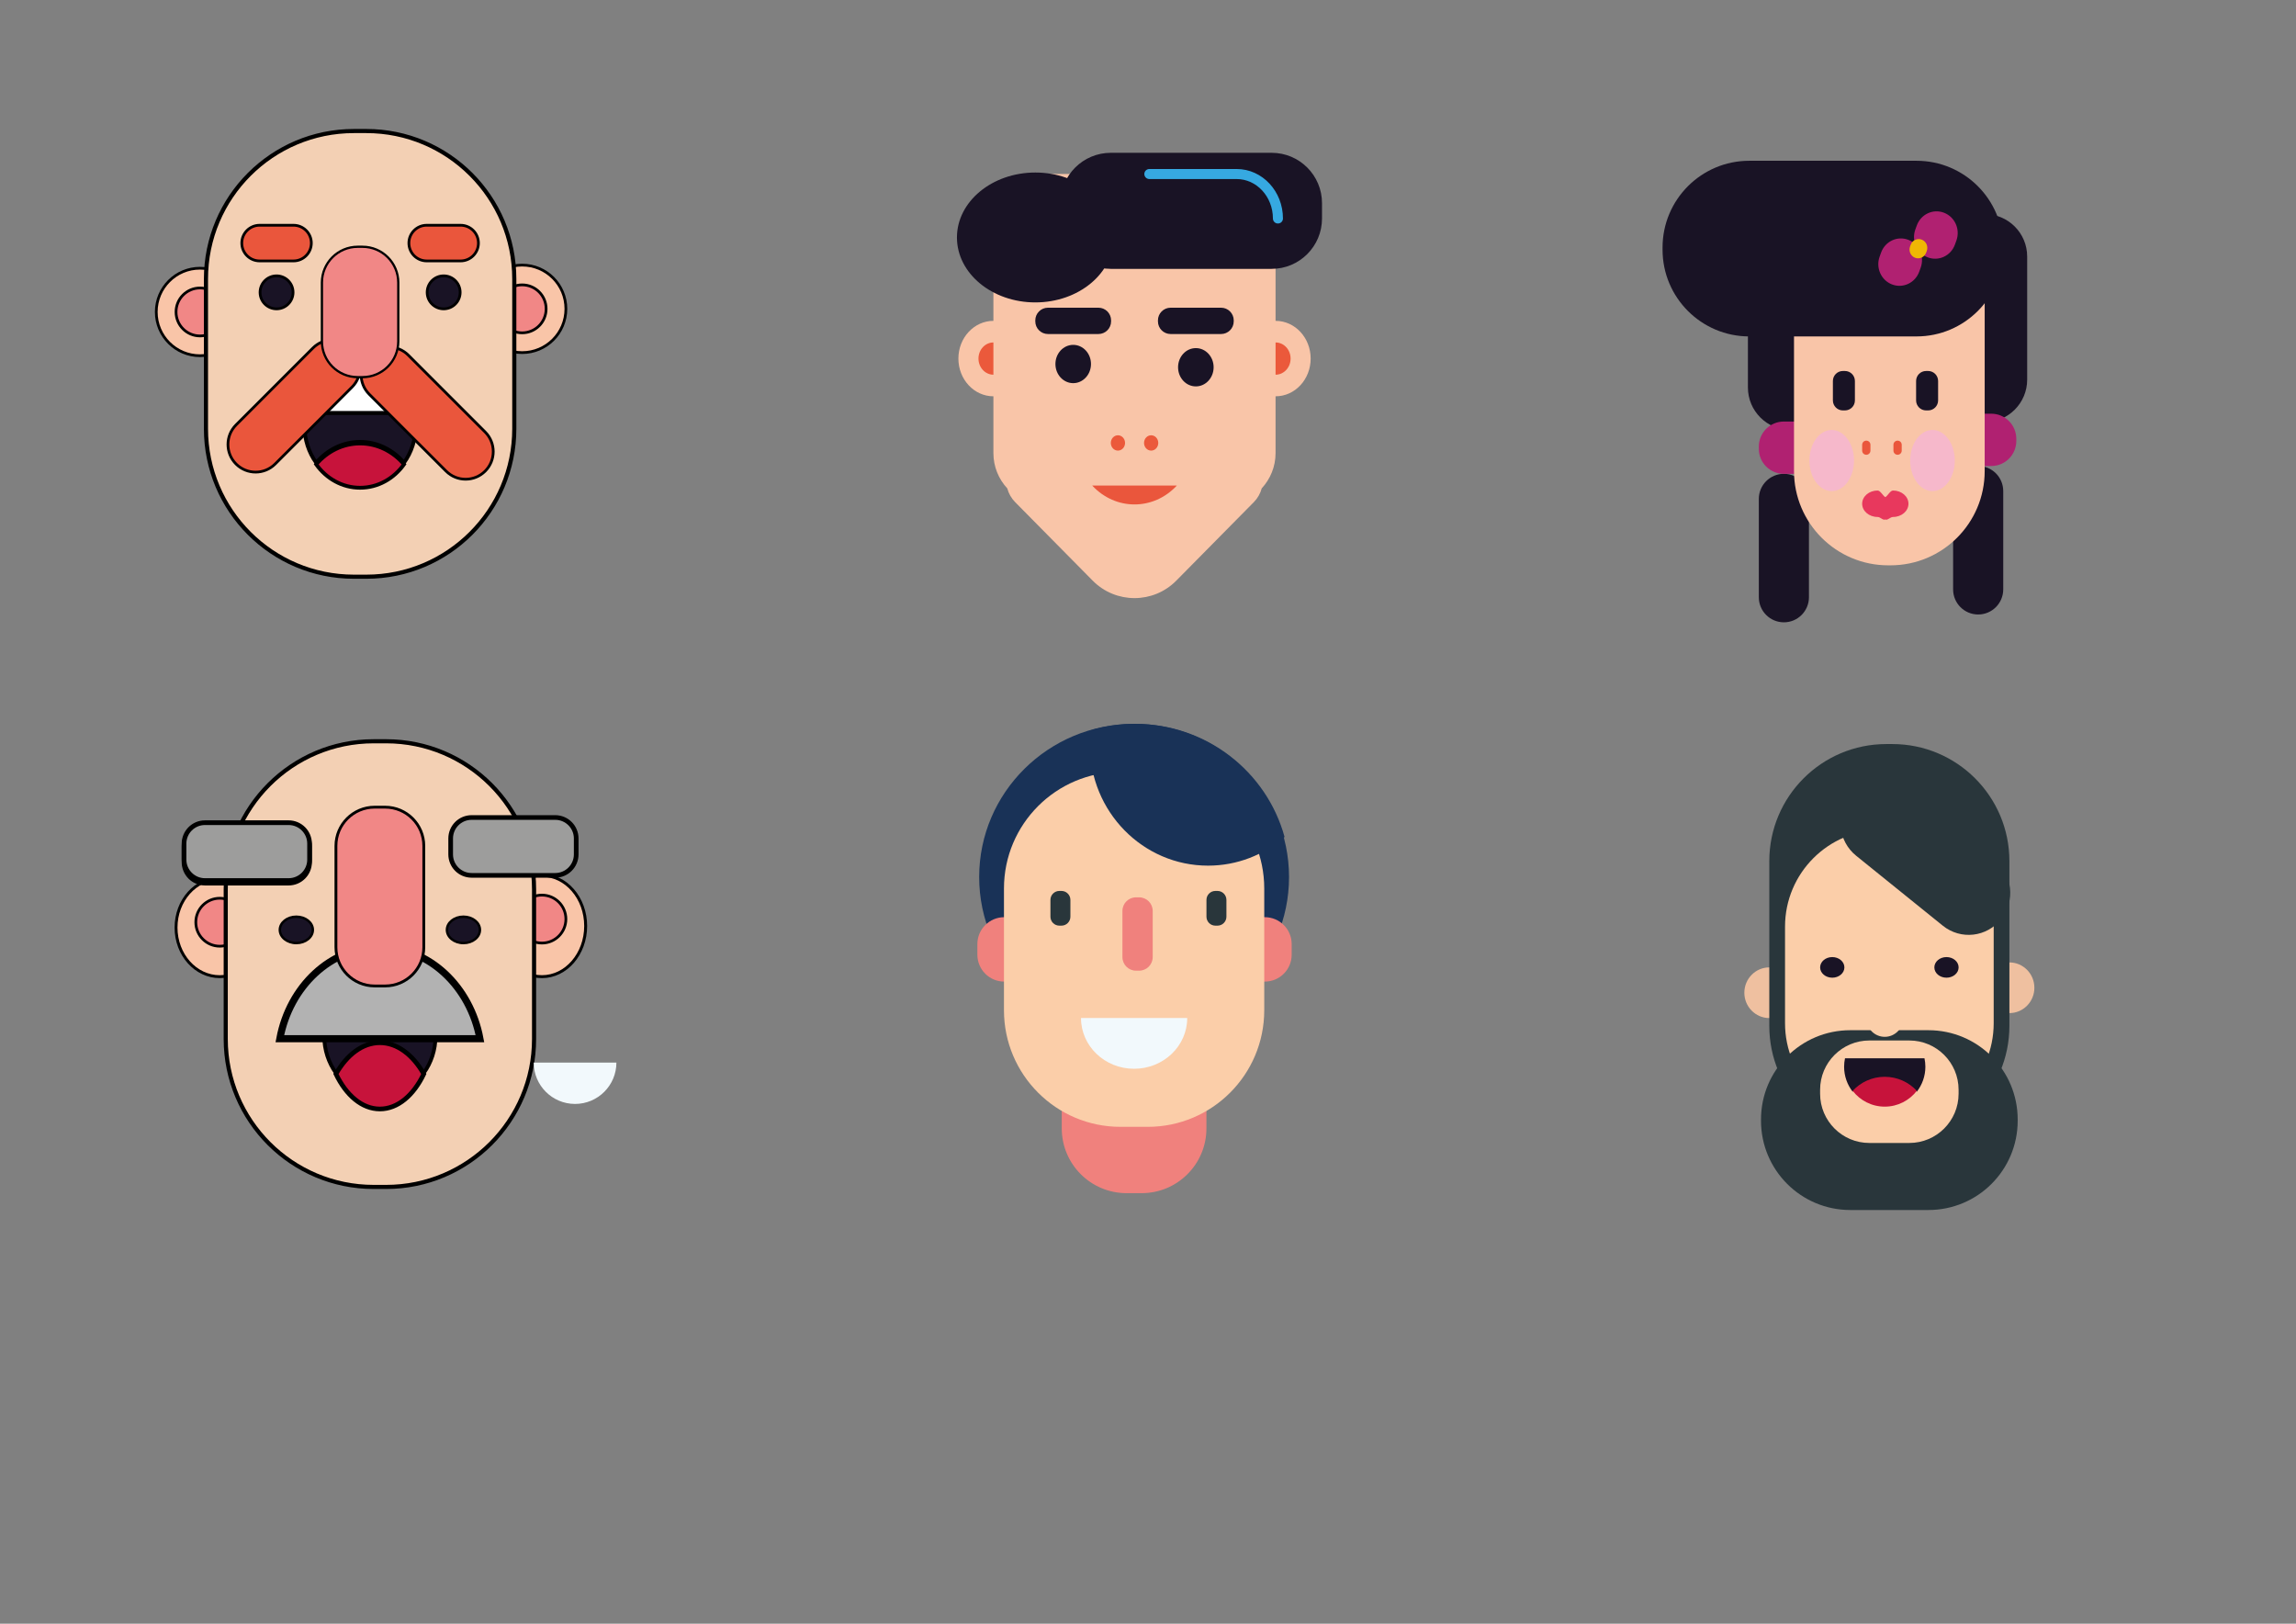 <?xml version="1.0" encoding="utf-8"?>
<!-- Generator: Adobe Illustrator 23.0.2, SVG Export Plug-In . SVG Version: 6.00 Build 0)  -->
<svg version="1.1" id="katman_1" xmlns="http://www.w3.org/2000/svg" xmlns:xlink="http://www.w3.org/1999/xlink" x="0px" y="0px"
	 viewBox="0 0 841.89 595.28" style="enable-background:new 0 0 841.89 595.28;" xml:space="preserve">
<rect x="0" y="0" width="841.89" height="595.28" fill="#808080" stroke="none"/>
<style type="text/css">
	.st0{fill:#191325;}
	.st1{fill:#B02171;}
	.st2{fill:#F9C5A8;}
	.st3{fill:#EB593B;}
	.st4{fill:#F9C5A8;stroke:#000000;stroke-miterlimit:10;}
	.st5{fill:#F18786;stroke:#000000;stroke-miterlimit:10;}
	.st6{fill:#F3D0B4;stroke:#000000;stroke-width:1.509;stroke-miterlimit:10;}
	.st7{fill:#191325;stroke:#000000;stroke-miterlimit:10;}
	.st8{fill:#EA563C;stroke:#000000;stroke-miterlimit:10;}
	.st9{fill:#FFFFFF;stroke:#000000;stroke-width:1.393;stroke-miterlimit:10;}
	.st10{fill:#191325;stroke:#000000;stroke-width:1.393;stroke-miterlimit:10;}
	.st11{fill:#C7133B;stroke:#000000;stroke-width:1.393;stroke-miterlimit:10;}
	.st12{fill:#F18786;stroke:#000000;stroke-width:0.823;stroke-miterlimit:10;}
	.st13{fill:none;stroke:#36A9E1;stroke-width:3.681;stroke-linecap:round;stroke-miterlimit:10;}
	.st14{fill:#EA563C;}
	.st15{fill:#F6B8CB;}
	.st16{fill:#E8385D;}
	.st17{fill:#EFB704;}
	.st18{fill:#F9C5A8;stroke:#000000;stroke-width:1.076;stroke-miterlimit:10;}
	.st19{fill:#F9C5A8;stroke:#000000;stroke-width:1.06;stroke-miterlimit:10;}
	.st20{fill:#191325;stroke:#000000;stroke-width:0.894;stroke-miterlimit:10;}
	.st21{fill:#EA563C;stroke:#000000;stroke-width:1.712;stroke-miterlimit:10;}
	.st22{fill:#9D9D9C;stroke:#000000;stroke-width:1.712;stroke-miterlimit:10;}
	.st23{fill:#B2B2B2;stroke:#000000;stroke-width:2.61;stroke-miterlimit:10;}
	.st24{fill:#C7133B;stroke:#000000;stroke-width:1.704;stroke-miterlimit:10;}
	.st25{fill:#F18786;stroke:#000000;stroke-width:1.034;stroke-miterlimit:10;}
	.st26{fill:#F2F9FC;}
	.st27{fill:#193257;}
	.st28{fill:#F0817D;}
	.st29{fill:#FBCEA9;}
	.st30{fill:#29363B;}
	.st31{fill:#EFC0A0;}
	.st32{fill:#C7133B;}
</style>
<path class="st0" d="M656.5,157.63L656.5,157.63c-8.6,0-15.58-6.97-15.58-15.58V96.94c0-8.6,6.97-15.58,15.58-15.58h0
	c8.6,0,15.58,6.97,15.58,15.58v45.12C672.08,150.66,665.1,157.63,656.5,157.63z"/>
<path class="st0" d="M654.11,228.15L654.11,228.15c-5.07,0-9.19-4.11-9.19-9.19v-36.06c0-5.07,4.11-9.19,9.19-9.19l0,0
	c5.07,0,9.19,4.11,9.19,9.19v36.06C663.29,224.04,659.18,228.15,654.11,228.15z"/>
<path class="st1" d="M658.91,173.72h-4.81c-5.07,0-9.18-4.11-9.18-9.18v-0.82c0-5.07,4.11-9.18,9.18-9.18h4.81
	c5.07,0,9.18,4.11,9.18,9.18v0.82C668.08,169.61,663.98,173.72,658.91,173.72z"/>
<path class="st0" d="M727.74,154.76L727.74,154.76c-8.6,0-15.58-6.97-15.58-15.58V94.06c0-8.6,6.97-15.58,15.58-15.58h0
	c8.6,0,15.58,6.97,15.58,15.58v45.12C743.32,147.78,736.35,154.76,727.74,154.76z"/>
<path class="st0" d="M725.35,225.28L725.35,225.28c-5.07,0-9.19-4.11-9.19-9.19v-36.06c0-5.07,4.11-9.19,9.19-9.19l0,0
	c5.07,0,9.19,4.11,9.19,9.19v36.06C734.53,221.17,730.42,225.28,725.35,225.28z"/>
<path class="st1" d="M730.15,170.85h-4.81c-5.07,0-9.18-4.11-9.18-9.18v-0.82c0-5.07,4.11-9.18,9.18-9.18h4.81
	c5.07,0,9.18,4.11,9.18,9.18v0.82C739.33,166.74,735.22,170.85,730.15,170.85z"/>
<ellipse class="st2" cx="364.27" cy="131.46" rx="12.85" ry="13.83"/>
<ellipse class="st3" cx="364.27" cy="131.46" rx="5.49" ry="5.91"/>
<ellipse class="st2" cx="467.74" cy="131.46" rx="12.85" ry="13.83"/>
<ellipse class="st3" cx="467.74" cy="131.46" rx="5.49" ry="5.91"/>
<circle class="st4" cx="191.46" cy="113.23" r="16.04"/>
<circle class="st5" cx="191.46" cy="113.23" r="8.79"/>
<circle class="st4" cx="73.34" cy="114.37" r="16.04"/>
<circle class="st5" cx="73.34" cy="114.37" r="8.79"/>
<path class="st6" d="M134.32,211.43h-4.54c-29.97,0-54.26-24.29-54.26-54.26V102.3c0-29.97,24.29-54.26,54.26-54.26h4.54
	c29.97,0,54.26,24.29,54.26,54.26v54.87C188.58,187.14,164.29,211.43,134.32,211.43z"/>
<circle class="st7" cx="101.41" cy="107.18" r="6.05"/>
<circle class="st7" cx="162.68" cy="107.18" r="6.05"/>
<path class="st8" d="M107.62,95.66H95.2c-3.61,0-6.54-2.93-6.54-6.54v0c0-3.61,2.93-6.54,6.54-6.54h12.42
	c3.61,0,6.54,2.93,6.54,6.54v0C114.15,92.73,111.23,95.66,107.62,95.66z"/>
<g>
	<path class="st9" d="M132.04,133.9c-9.82,0-18.01,7.53-19.96,17.56h39.92C150.05,141.43,141.86,133.9,132.04,133.9z"/>
	<path class="st10" d="M115.93,169.65c4.02-4.69,9.74-7.65,16.11-7.65c6.37,0,12.09,2.95,16.11,7.65c2.68-3.75,4.3-8.45,4.3-13.58
		c0-1.58-0.16-3.12-0.45-4.61h-39.92c-0.29,1.49-0.45,3.03-0.45,4.61C111.63,161.2,113.25,165.9,115.93,169.65z"/>
	<path class="st11" d="M132.04,162.58c-6.37,0-12.09,2.95-16.11,7.65c3.73,5.22,9.55,8.59,16.11,8.59c6.56,0,12.38-3.37,16.11-8.59
		C144.13,165.54,138.41,162.58,132.04,162.58z"/>
</g>
<path class="st8" d="M168.89,95.66h-12.42c-3.61,0-6.54-2.93-6.54-6.54v0c0-3.61,2.93-6.54,6.54-6.54h12.42
	c3.61,0,6.54,2.93,6.54,6.54v0C175.43,92.73,172.5,95.66,168.89,95.66z"/>
<path class="st8" d="M86.56,170.11L86.56,170.11c3.96,3.96,10.37,3.96,14.33,0l28.19-28.19c3.96-3.96,3.96-10.37,0-14.33l0,0
	c-3.96-3.96-10.37-3.96-14.33,0l-28.19,28.19C82.6,159.74,82.6,166.15,86.56,170.11z"/>
<path class="st8" d="M177.9,172.72L177.9,172.72c-3.96,3.96-10.37,3.96-14.33,0l-28.19-28.19c-3.96-3.96-3.96-10.37,0-14.33l0,0
	c3.96-3.96,10.37-3.96,14.33,0l28.19,28.19C181.85,162.35,181.85,168.77,177.9,172.72z"/>
<path class="st12" d="M132.91,138.27h-1.74c-7.25,0-13.13-5.88-13.13-13.13V103.6c0-7.25,5.88-13.13,13.13-13.13h1.74
	c7.25,0,13.13,5.88,13.13,13.13v21.55C146.04,132.4,140.16,138.27,132.91,138.27z"/>
<path class="st2" d="M467.74,82.76c0-10.43-8.43-18.97-18.74-18.97h-66c-10.31,0-18.74,8.54-18.74,18.97v83.36
	c0,4.99,1.94,9.53,5.08,12.93c0.5,1.84,1.45,3.58,2.87,5.02l28.46,28.81c8.43,8.53,22.22,8.53,30.64,0l28.46-28.81
	c1.42-1.44,2.37-3.18,2.87-5.02c3.14-3.4,5.08-7.94,5.08-12.93V82.76z"/>
<path class="st0" d="M466.29,98.57H407.3c-10.2,0-18.46-8.27-18.46-18.46v-5.63c0-10.2,8.27-18.46,18.46-18.46h58.99
	c10.2,0,18.46,8.27,18.46,18.46v5.63C484.75,90.3,476.48,98.57,466.29,98.57z"/>
<ellipse class="st0" cx="379.63" cy="87.06" rx="28.74" ry="23.81"/>
<ellipse class="st0" cx="393.52" cy="133.45" rx="6.52" ry="7.02"/>
<ellipse class="st0" cx="438.49" cy="134.64" rx="6.52" ry="7.02"/>
<path class="st0" d="M402.76,122.46h-18.49c-2.57,0-4.65-2.08-4.65-4.65v-0.35c0-2.57,2.08-4.65,4.65-4.65h18.49
	c2.57,0,4.65,2.08,4.65,4.65v0.35C407.41,120.38,405.33,122.46,402.76,122.46z"/>
<path class="st0" d="M447.73,122.46h-18.49c-2.57,0-4.65-2.08-4.65-4.65v-0.35c0-2.57,2.08-4.65,4.65-4.65h18.49
	c2.57,0,4.65,2.08,4.65,4.65v0.35C452.38,120.38,450.3,122.46,447.73,122.46z"/>
<path class="st13" d="M421.44,63.8h32.01c8.36,0,15.14,7.3,15.14,16.3v0"/>
<ellipse class="st3" cx="409.92" cy="162.39" rx="2.61" ry="2.81"/>
<ellipse class="st3" cx="422.1" cy="162.39" rx="2.61" ry="2.81"/>
<path class="st14" d="M431.51,178.02L431.51,178.02c-8.56,9.22-22.45,9.22-31.01,0l0,0"/>
<path class="st2" d="M693.18,207.26h-0.8c-19.09,0-34.56-15.47-34.56-34.56V93.5c0-19.09,15.47-34.56,34.56-34.56h0.8
	c19.09,0,34.56,15.47,34.56,34.56v79.2C727.74,191.79,712.27,207.26,693.18,207.26z"/>
<path class="st0" d="M734.53,90.74v0.8c0,17.56-14.24,31.8-31.8,31.8h-61.31c-17.56,0-31.8-14.24-31.8-31.8v-0.8
	c0-17.56,14.24-31.8,31.8-31.8h61.31C720.3,58.93,734.53,73.17,734.53,90.74z"/>
<path class="st0" d="M676.48,150.47h-0.73c-2.03,0-3.67-1.64-3.67-3.67v-7.12c0-2.03,1.64-3.67,3.67-3.67h0.73
	c2.03,0,3.67,1.64,3.67,3.67v7.12C680.16,148.83,678.51,150.47,676.48,150.47z"/>
<path class="st0" d="M706.99,150.47h-0.73c-2.03,0-3.67-1.64-3.67-3.67v-7.12c0-2.03,1.64-3.67,3.67-3.67h0.73
	c2.03,0,3.67,1.64,3.67,3.67v7.12C710.66,148.83,709.02,150.47,706.99,150.47z"/>
<path class="st14" d="M684.33,166.73L684.33,166.73c-0.84,0-1.52-0.68-1.52-1.52v-2.15c0-0.84,0.68-1.52,1.52-1.52l0,0
	c0.84,0,1.52,0.68,1.52,1.52v2.15C685.85,166.05,685.17,166.73,684.33,166.73z"/>
<path class="st14" d="M695.8,166.73L695.8,166.73c-0.84,0-1.52-0.68-1.52-1.52v-2.15c0-0.84,0.68-1.52,1.52-1.52l0,0
	c0.84,0,1.52,0.68,1.52,1.52v2.15C697.32,166.05,696.64,166.73,695.8,166.73z"/>
<ellipse class="st15" cx="671.65" cy="168.84" rx="8.18" ry="11.21"/>
<ellipse class="st15" cx="708.6" cy="168.84" rx="8.18" ry="11.21"/>
<path class="st16" d="M694.13,179.83c-1.04,0-1.99,2.01-2.83,2.42c-0.84-0.42-1.79-2.42-2.83-2.42c-3.13,0-5.66,2.17-5.66,4.85
	c0,2.68,2.53,4.85,5.66,4.85c1.04,0,1.99,1.34,2.83,0.92c0.84,0.42,1.79-0.92,2.83-0.92c3.13,0,5.66-2.17,5.66-4.85
	C699.79,182,697.26,179.83,694.13,179.83z"/>
<path class="st1" d="M706.86,94.35L706.86,94.35c-4.01-1.53-6.04-6.1-4.55-10.21l0.54-1.49c1.49-4.11,5.95-6.2,9.96-4.66v0
	c4.01,1.53,6.04,6.1,4.55,10.21l-0.54,1.49C715.33,93.8,710.87,95.88,706.86,94.35z"/>
<path class="st1" d="M693.77,104.28L693.77,104.28c-4.01-1.53-6.04-6.1-4.55-10.21l0.54-1.49c1.49-4.11,5.95-6.2,9.96-4.66v0
	c4.01,1.53,6.04,6.1,4.55,10.21l-0.54,1.49C702.23,103.73,697.78,105.82,693.77,104.28z"/>
<path class="st17" d="M702.23,94.51L702.23,94.51c-1.63-0.62-2.46-2.48-1.85-4.15l0.22-0.61c0.61-1.67,2.42-2.52,4.05-1.9v0
	c1.63,0.62,2.46,2.48,1.85,4.15l-0.22,0.61C705.67,94.28,703.86,95.13,702.23,94.51z"/>
<ellipse class="st18" cx="198.71" cy="339.49" rx="16.04" ry="18.57"/>
<circle class="st5" cx="198.71" cy="336.95" r="8.79"/>
<ellipse class="st19" cx="80.59" cy="340.06" rx="16.04" ry="18"/>
<circle class="st5" cx="80.59" cy="338.1" r="8.79"/>
<path class="st6" d="M141.57,435.15h-4.54c-29.97,0-54.26-24.29-54.26-54.26v-54.87c0-29.97,24.29-54.26,54.26-54.26h4.54
	c29.97,0,54.26,24.29,54.26,54.26v54.87C195.83,410.86,171.53,435.15,141.57,435.15z"/>
<ellipse class="st20" cx="108.66" cy="340.91" rx="6.05" ry="4.83"/>
<ellipse class="st20" cx="169.93" cy="340.91" rx="6.05" ry="4.83"/>
<path class="st21" d="M105.82,323.77H75.17c-4.25,0-7.69-3.44-7.69-7.69v-5.83c0-4.25,3.44-7.69,7.69-7.69h30.65
	c4.25,0,7.69,3.44,7.69,7.69v5.83C113.51,320.32,110.07,323.77,105.82,323.77z"/>
<path class="st22" d="M105.82,322.82H75.17c-4.25,0-7.69-3.45-7.69-7.69v-5.83c0-4.25,3.44-7.69,7.69-7.69h30.65
	c4.25,0,7.69,3.44,7.69,7.69v5.83C113.51,319.38,110.07,322.82,105.82,322.82z"/>
<path class="st22" d="M203.59,320.92h-30.65c-4.25,0-7.69-3.44-7.69-7.69v-5.83c0-4.25,3.44-7.69,7.69-7.69h30.65
	c4.25,0,7.69,3.44,7.69,7.69v5.83C211.28,317.47,207.84,320.92,203.59,320.92z"/>
<g>
	<path class="st10" d="M123.18,393.37c4.02-4.69,9.74-7.65,16.11-7.65s12.09,2.95,16.11,7.65c2.68-3.75,4.3-8.45,4.3-13.58
		c0-1.58-0.16-3.12-0.45-4.61h-39.92c-0.29,1.49-0.45,3.03-0.45,4.61C118.88,384.92,120.5,389.62,123.18,393.37z"/>
	<path class="st23" d="M139.29,347.26c-18.04,0-33.09,14.38-36.68,33.54h73.37C172.39,361.64,157.33,347.26,139.29,347.26z"/>
	<path class="st24" d="M139.29,382.28c-6.37,0-12.09,4.42-16.11,11.44c3.73,7.81,9.55,12.85,16.11,12.85
		c6.56,0,12.38-5.04,16.11-12.85C151.38,386.7,145.66,382.28,139.29,382.28z"/>
</g>
<path class="st25" d="M141.2,361.47h-3.82c-7.84,0-14.2-6.36-14.2-14.2v-37.15c0-7.84,6.36-14.2,14.2-14.2h3.82
	c7.84,0,14.2,6.36,14.2,14.2v37.15C155.41,355.11,149.05,361.47,141.2,361.47z"/>
<g>
	<path class="st26" d="M210.86,404.72c8.37,0,15.16-6.79,15.16-15.16H195.7C195.7,397.93,202.48,404.72,210.86,404.72z"/>
</g>
<ellipse class="st27" cx="415.85" cy="321.54" rx="56.81" ry="56.17"/>
<path class="st28" d="M418.61,437.43h-5.53c-13.12,0-23.76-10.64-23.76-23.76v-71.92c0-13.12,10.64-23.76,23.76-23.76h5.53
	c13.12,0,23.76,10.64,23.76,23.76v71.92C442.38,426.79,431.74,437.43,418.61,437.43z"/>
<path class="st28" d="M358.38,350v-3.88c0-5.45,4.42-9.87,9.87-9.87h11.51c5.45,0,9.87,4.42,9.87,9.87V350
	c0,5.45-4.42,9.87-9.87,9.87h-11.51C362.8,359.88,358.38,355.46,358.38,350z"/>
<path class="st28" d="M442.38,350v-3.88c0-5.45,4.42-9.87,9.87-9.87h11.51c5.45,0,9.87,4.42,9.87,9.87V350
	c0,5.45-4.42,9.87-9.87,9.87h-11.51C446.8,359.88,442.38,355.46,442.38,350z"/>
<path class="st29" d="M420.82,413.12h-9.94c-23.61,0-42.75-19.14-42.75-42.75v-44.62c0-23.61,19.14-42.75,42.75-42.75h9.94
	c23.61,0,42.75,19.14,42.75,42.75v44.62C463.57,393.98,444.43,413.12,420.82,413.12z"/>
<path class="st28" d="M416.54,328.98h1.16c2.75,0,4.97,2.23,4.97,4.97v16.94c0,2.75-2.23,4.97-4.97,4.97h-1.16
	c-2.75,0-4.97-2.23-4.97-4.97v-16.94C411.57,331.21,413.79,328.98,416.54,328.98z"/>
<path class="st30" d="M446.42,339.36h-0.76c-1.81,0-3.28-1.47-3.28-3.28v-6.17c0-1.81,1.47-3.28,3.28-3.28h0.76
	c1.81,0,3.28,1.47,3.28,3.28v6.17C449.7,337.89,448.23,339.36,446.42,339.36z"/>
<path class="st30" d="M389.21,339.36h-0.76c-1.81,0-3.28-1.47-3.28-3.28v-6.17c0-1.81,1.47-3.28,3.28-3.28h0.76
	c1.81,0,3.28,1.47,3.28,3.28v6.17C392.49,337.89,391.02,339.36,389.21,339.36z"/>
<g>
	<path class="st26" d="M415.85,391.83c10.76,0,19.48-8.34,19.48-18.62h-38.95C396.37,383.49,405.09,391.83,415.85,391.83z"/>
</g>
<g>
	<path class="st27" d="M442.97,317.36c10.7,0,20.49-3.97,28.05-10.52c-6.54-23.89-28.6-41.47-54.83-41.47
		c-5.64,0-11.08,0.82-16.22,2.34c-0.21,1.78-0.34,3.59-0.34,5.44C399.63,297.56,419.04,317.36,442.97,317.36z"/>
</g>
<ellipse class="st31" cx="648.77" cy="363.95" rx="9.16" ry="9.29"/>
<ellipse class="st31" cx="736.8" cy="362.13" rx="9.16" ry="9.29"/>
<path class="st30" d="M693.87,419.03h-2.18c-23.71,0-42.93-19.22-42.93-42.93v-60.39c0-23.71,19.22-42.93,42.93-42.93h2.18
	c23.71,0,42.93,19.22,42.93,42.93v60.39C736.8,399.81,717.58,419.03,693.87,419.03z"/>
<path class="st29" d="M695.53,410.65h-5.49c-19.61,0-35.51-15.9-35.51-35.51v-35.42c0-19.61,15.9-35.51,35.51-35.51h5.49
	c19.61,0,35.51,15.9,35.51,35.51v35.42C731.04,394.75,715.14,410.65,695.53,410.65z"/>
<path class="st30" d="M678.45,443.61c-18.08,0-32.73-14.65-32.73-32.73v-0.46c0-18.08,14.65-32.73,32.73-32.73h28.66
	c18.08,0,32.73,14.65,32.73,32.73v0.46c0,18.08-14.65,32.73-32.73,32.73"/>
<path class="st29" d="M667.39,400.97v-1.45c0-9.97,8.09-18.06,18.06-18.06h14.66c9.97,0,18.06,8.09,18.06,18.06v1.45
	c0,9.97-8.09,18.06-18.06,18.06h-14.66C675.47,419.03,667.39,410.94,667.39,400.97z"/>
<ellipse class="st0" cx="671.85" cy="354.66" rx="4.45" ry="3.78"/>
<ellipse class="st0" cx="713.73" cy="354.66" rx="4.45" ry="3.78"/>
<path class="st0" d="M679.33,400.24c2.94-3.16,7.11-5.15,11.76-5.15s8.82,1.99,11.76,5.15c1.96-2.53,3.14-5.7,3.14-9.15
	c0-1.07-0.12-2.1-0.33-3.11h-29.14c-0.21,1-0.33,2.04-0.33,3.11C676.19,394.54,677.37,397.71,679.33,400.24z"/>
<path class="st32" d="M691.09,394.77c-4.65,0-8.82,1.99-11.76,5.15c2.73,3.52,6.97,5.79,11.76,5.79s9.03-2.27,11.76-5.79
	C699.91,396.76,695.74,394.77,691.09,394.77z"/>
<path class="st30" d="M733.8,336.91L733.8,336.91c-5.24,6.68-14.82,7.78-21.41,2.47l-31.79-25.66c-6.58-5.31-7.67-15.03-2.43-21.71
	v0c5.24-6.68,14.82-7.78,21.41-2.47l31.79,25.66C737.95,320.51,739.04,330.23,733.8,336.91z"/>
<ellipse class="st29" cx="691.09" cy="373.25" rx="6.77" ry="6.87"/>
</svg>
